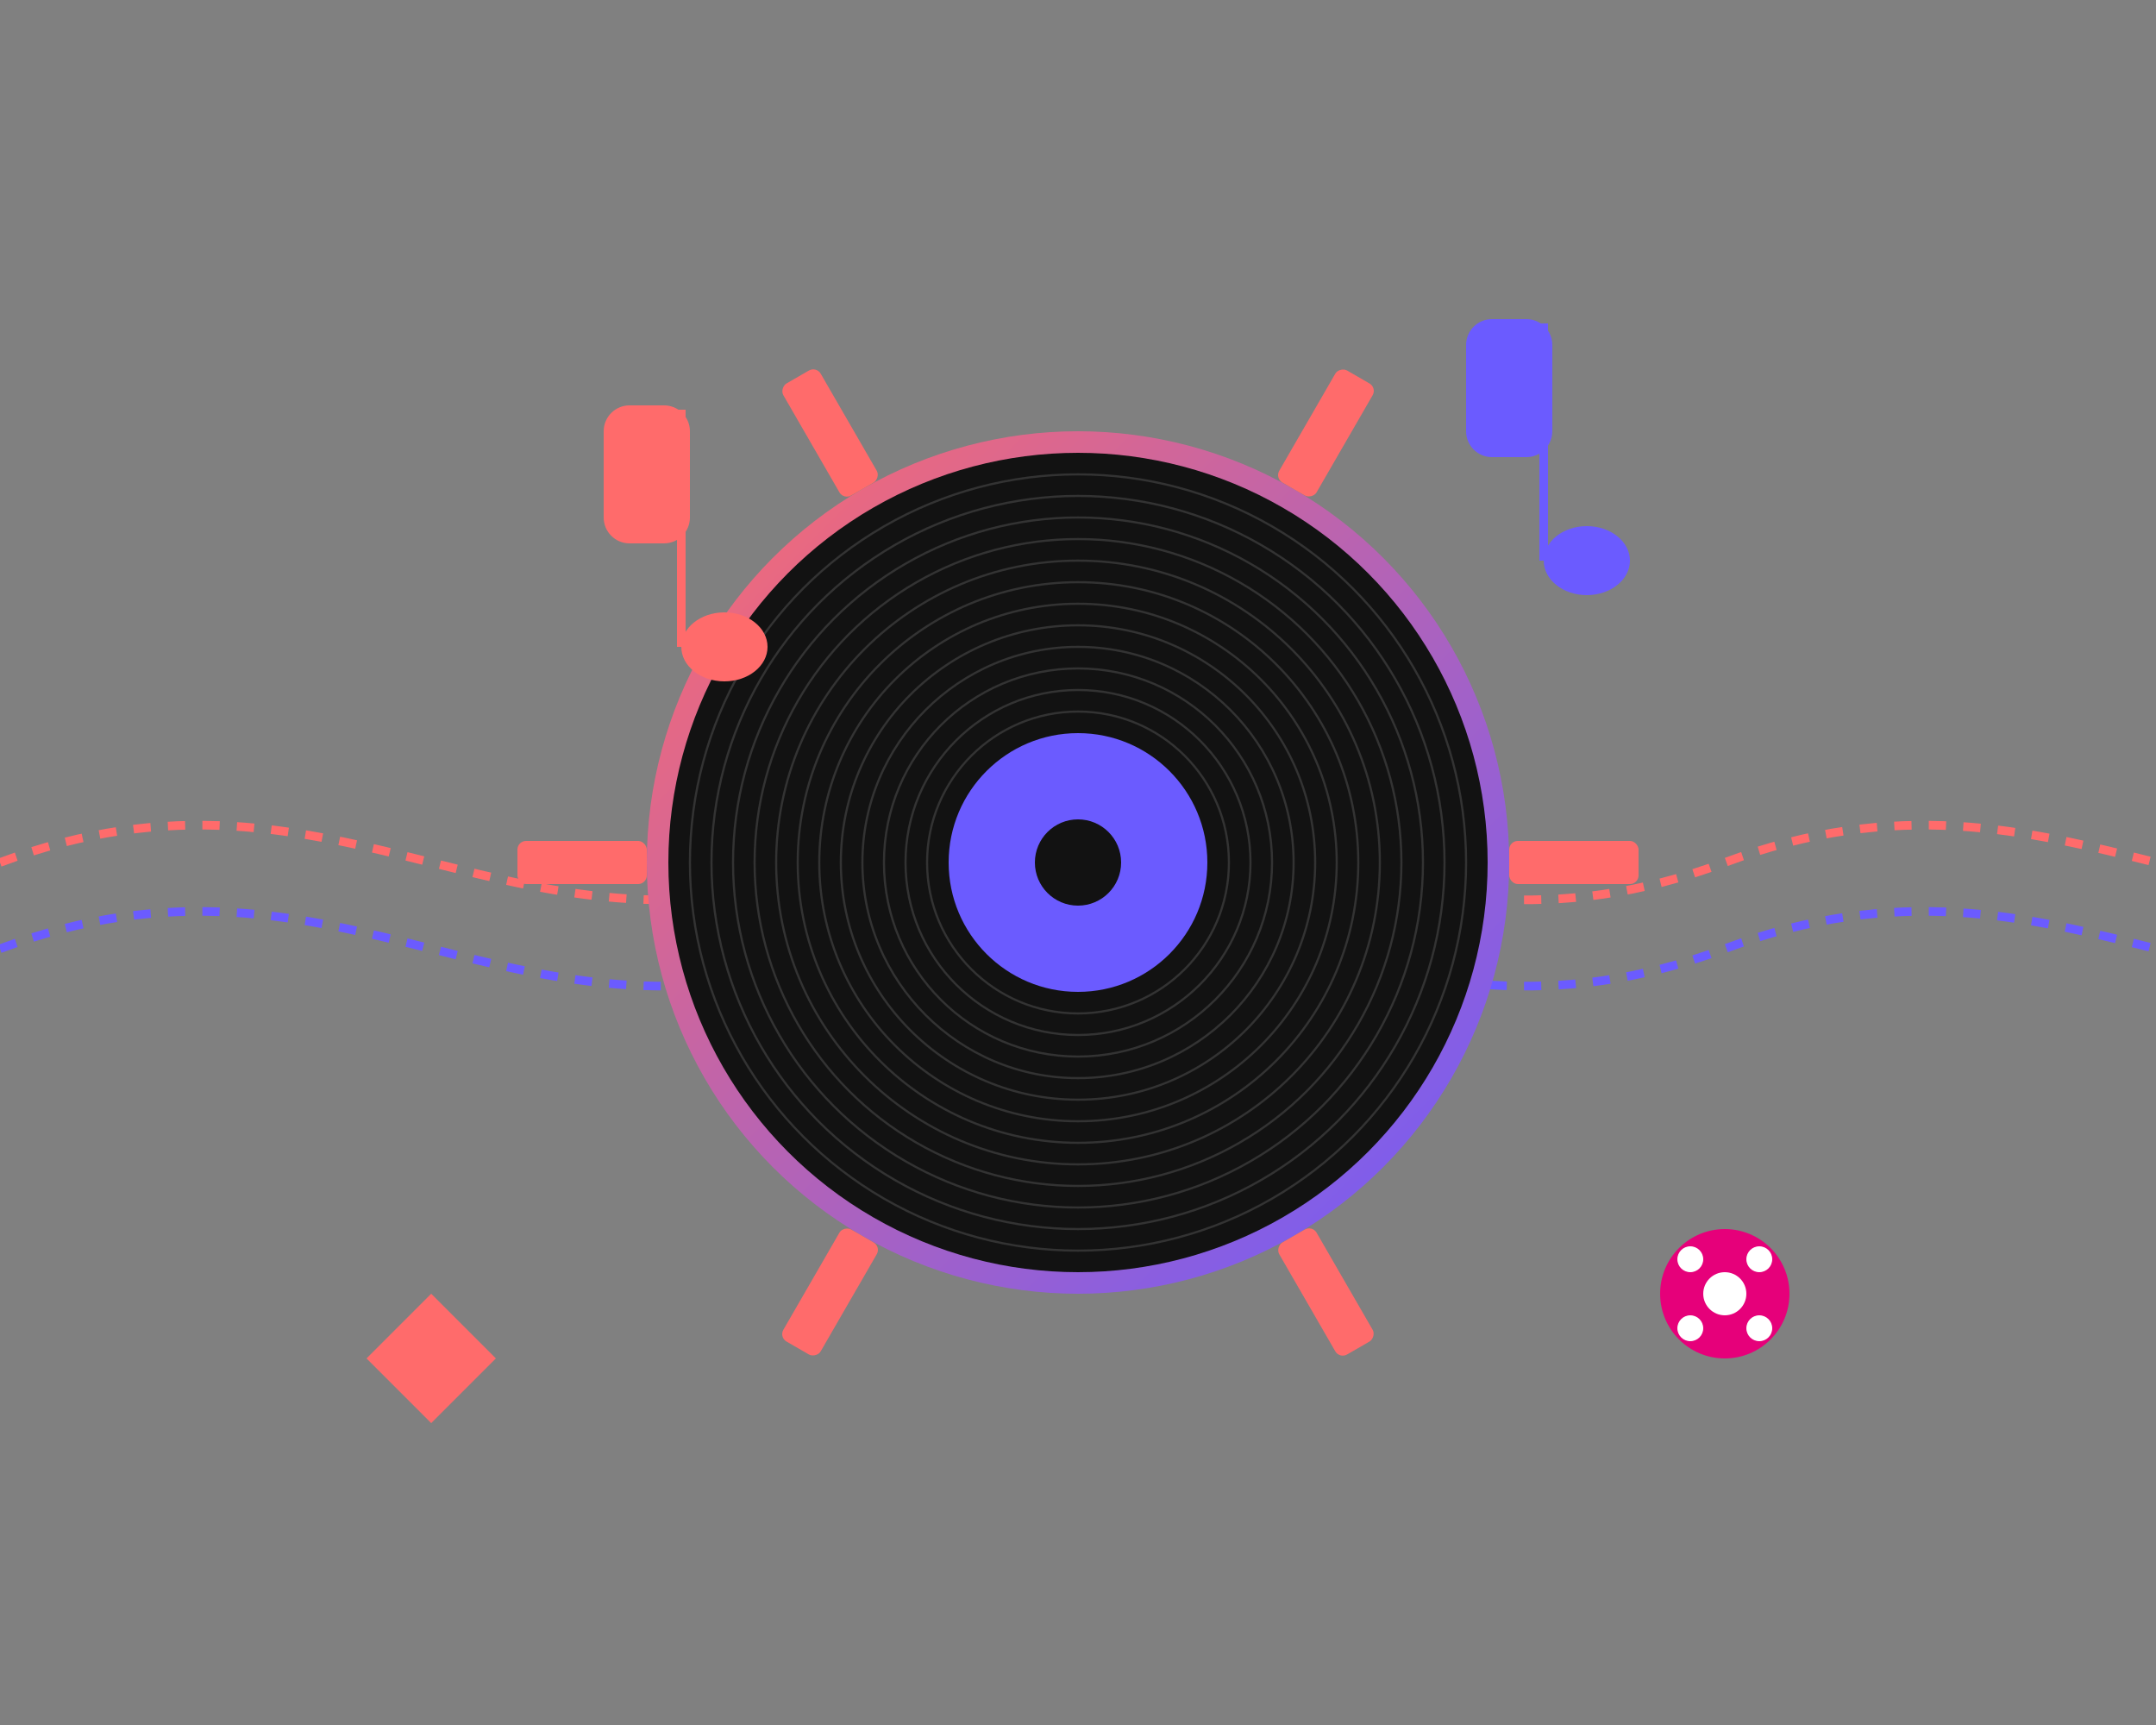 <svg width="500" height="400" viewBox="0 0 500 400" fill="none" xmlns="http://www.w3.org/2000/svg">
  <rect x="0" y="0" width="500" height="400" fill="#808080" stroke="none"/>
  <!-- Fondo con ondas sonoras -->
  <path d="M0 200C80 170 120 230 200 200C280 170 320 230 400 200C480 170 520 230 600 200" stroke="#FF6B6B" stroke-width="2" stroke-dasharray="4 4">
    <animate attributeName="d" dur="10s" repeatCount="indefinite" values="
      M0 200C80 170 120 230 200 200C280 170 320 230 400 200C480 170 520 230 600 200;
      M0 200C80 230 120 170 200 200C280 230 320 170 400 200C480 230 520 170 600 200;
      M0 200C80 170 120 230 200 200C280 170 320 230 400 200C480 170 520 230 600 200" />
  </path>
  
  <path d="M0 220C80 190 120 250 200 220C280 190 320 250 400 220C480 190 520 250 600 220" stroke="#6B5BFF" stroke-width="2" stroke-dasharray="4 4">
    <animate attributeName="d" dur="12s" repeatCount="indefinite" values="
      M0 220C80 190 120 250 200 220C280 190 320 250 400 220C480 190 520 250 600 220;
      M0 220C80 250 120 190 200 220C280 250 320 190 400 220C480 250 520 190 600 220;
      M0 220C80 190 120 250 200 220C280 190 320 250 400 220C480 190 520 250 600 220" />
  </path>
  
  <!-- Círculo Central (Disco de Vinilo) -->
  <circle cx="250" cy="200" r="100" fill="url(#vinylGradient)" />
  <circle cx="250" cy="200" r="95" fill="#121212" />
  <circle cx="250" cy="200" r="30" fill="#6B5BFF" />
  <circle cx="250" cy="200" r="10" fill="#121212" />
  
  <!-- Surcos del Vinilo -->
  <circle cx="250" cy="200" r="90" stroke="#333" stroke-width="0.5" fill="none" />
  <circle cx="250" cy="200" r="85" stroke="#333" stroke-width="0.5" fill="none" />
  <circle cx="250" cy="200" r="80" stroke="#333" stroke-width="0.5" fill="none" />
  <circle cx="250" cy="200" r="75" stroke="#333" stroke-width="0.5" fill="none" />
  <circle cx="250" cy="200" r="70" stroke="#333" stroke-width="0.5" fill="none" />
  <circle cx="250" cy="200" r="65" stroke="#333" stroke-width="0.5" fill="none" />
  <circle cx="250" cy="200" r="60" stroke="#333" stroke-width="0.5" fill="none" />
  <circle cx="250" cy="200" r="55" stroke="#333" stroke-width="0.5" fill="none" />
  <circle cx="250" cy="200" r="50" stroke="#333" stroke-width="0.5" fill="none" />
  <circle cx="250" cy="200" r="45" stroke="#333" stroke-width="0.5" fill="none" />
  <circle cx="250" cy="200" r="40" stroke="#333" stroke-width="0.5" fill="none" />
  <circle cx="250" cy="200" r="35" stroke="#333" stroke-width="0.5" fill="none" />

  <!-- Elementos de Blockchain -->
  <g transform="translate(250, 200)">
    <g transform="rotate(0)">
      <rect x="-130" y="-5" width="30" height="10" rx="2" fill="#FF6B6B" />
      <animateTransform attributeName="transform" type="rotate" from="0" to="360" dur="30s" repeatCount="indefinite" />
    </g>
    <g transform="rotate(60)">
      <rect x="-130" y="-5" width="30" height="10" rx="2" fill="#FF6B6B" />
      <animateTransform attributeName="transform" type="rotate" from="60" to="420" dur="30s" repeatCount="indefinite" />
    </g>
    <g transform="rotate(120)">
      <rect x="-130" y="-5" width="30" height="10" rx="2" fill="#FF6B6B" />
      <animateTransform attributeName="transform" type="rotate" from="120" to="480" dur="30s" repeatCount="indefinite" />
    </g>
    <g transform="rotate(180)">
      <rect x="-130" y="-5" width="30" height="10" rx="2" fill="#FF6B6B" />
      <animateTransform attributeName="transform" type="rotate" from="180" to="540" dur="30s" repeatCount="indefinite" />
    </g>
    <g transform="rotate(240)">
      <rect x="-130" y="-5" width="30" height="10" rx="2" fill="#FF6B6B" />
      <animateTransform attributeName="transform" type="rotate" from="240" to="600" dur="30s" repeatCount="indefinite" />
    </g>
    <g transform="rotate(300)">
      <rect x="-130" y="-5" width="30" height="10" rx="2" fill="#FF6B6B" />
      <animateTransform attributeName="transform" type="rotate" from="300" to="660" dur="30s" repeatCount="indefinite" />
    </g>
  </g>
  
  <!-- Notas Musicales -->
  <g>
    <path d="M140 100C140 96.686 142.686 94 146 94H154C157.314 94 160 96.686 160 100V120C160 123.314 157.314 126 154 126H146C142.686 126 140 123.314 140 120V100Z" fill="#FF6B6B">
      <animate attributeName="opacity" values="1;0.7;1" dur="3s" repeatCount="indefinite" />
    </path>
    <line x1="158" y1="95" x2="158" y2="150" stroke="#FF6B6B" stroke-width="2" />
    <ellipse cx="168" cy="150" rx="10" ry="8" fill="#FF6B6B" />
  </g>
  
  <g>
    <path d="M340 80C340 76.686 342.686 74 346 74H354C357.314 74 360 76.686 360 80V100C360 103.314 357.314 106 354 106H346C342.686 106 340 103.314 340 100V80Z" fill="#6B5BFF">
      <animate attributeName="opacity" values="0.7;1;0.7" dur="4s" repeatCount="indefinite" />
    </path>
    <line x1="358" y1="75" x2="358" y2="130" stroke="#6B5BFF" stroke-width="2" />
    <ellipse cx="368" cy="130" rx="10" ry="8" fill="#6B5BFF" />
  </g>
  
  <!-- Elementos Web3 -->
  <g transform="translate(400, 300)">
    <circle cx="0" cy="0" r="15" fill="#E6007A" />
    <circle cx="0" cy="0" r="5" fill="white" />
    <circle cx="-8" cy="-8" r="3" fill="white" />
    <circle cx="8" cy="-8" r="3" fill="white" />
    <circle cx="-8" cy="8" r="3" fill="white" />
    <circle cx="8" cy="8" r="3" fill="white" />
    <animate attributeName="opacity" values="0.8;1;0.8" dur="5s" repeatCount="indefinite" />
  </g>
  
  <g transform="translate(100, 300)">
    <polygon points="0,0 15,15 0,30 -15,15" fill="#FF6B6B" />
    <animate attributeName="opacity" values="0.8;1;0.8" dur="4s" repeatCount="indefinite" />
  </g>
  
  <!-- Definiciones de gradientes -->
  <defs>
    <linearGradient id="vinylGradient" x1="0%" y1="0%" x2="100%" y2="100%">
      <stop offset="0%" stop-color="#FF6B6B" />
      <stop offset="100%" stop-color="#6B5BFF" />
      <animate attributeName="x1" values="0%;100%;0%" dur="10s" repeatCount="indefinite" />
      <animate attributeName="y1" values="0%;100%;0%" dur="10s" repeatCount="indefinite" />
    </linearGradient>
  </defs>
</svg> 